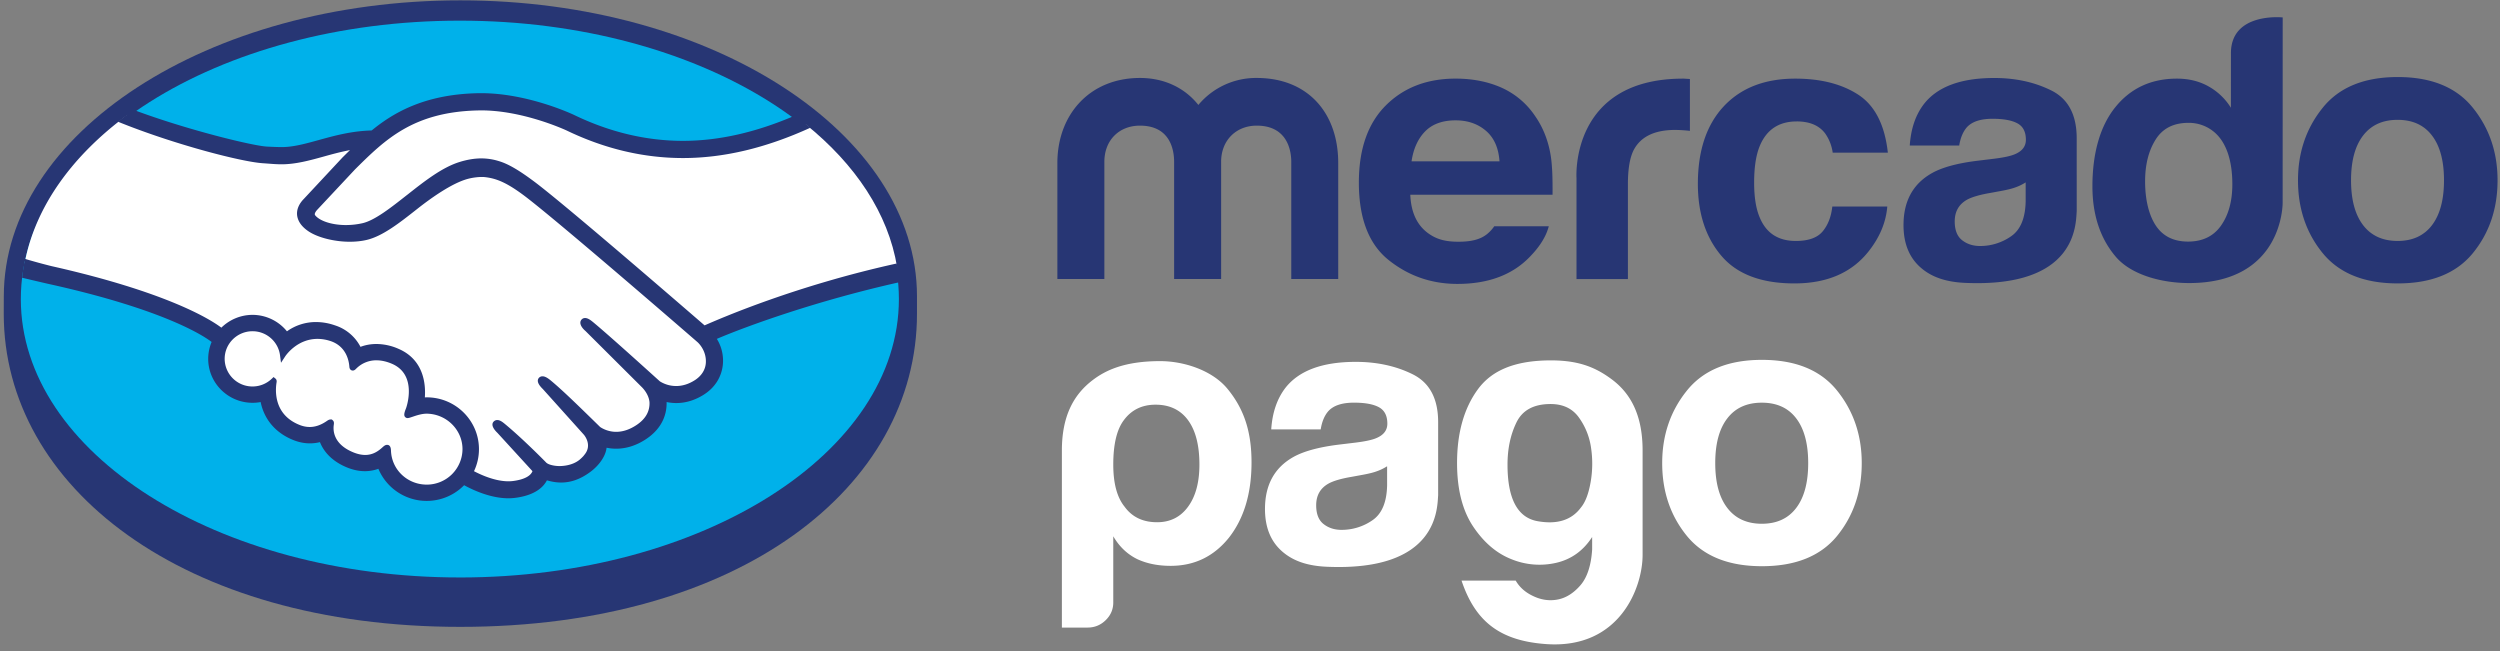 <svg xmlns="http://www.w3.org/2000/svg" width="142" height="37" viewBox="0 0 142 37"><rect x="0" y="0" width="142" height="37" fill="#808080" stroke="none"/><g fill="none" fill-rule="evenodd"><path fill="#273674" d="M52.085 16.834C52.085 7.57 40.473.02 26.15.02 11.827.019.216 7.57.216 16.834l-.003.985c0 9.827 10.148 17.787 25.933 17.787 15.883 0 25.939-7.958 25.939-17.786v-.986"/><path fill="#00B1EA" d="M26.12 32.8c-13.773 0-24.937-7.08-24.937-15.813 0-8.734 11.164-15.814 24.937-15.814 13.772 0 24.937 7.08 24.937 15.814S39.892 32.801 26.12 32.801z"/><path fill="#FFF" d="M17.875 11.837c-.014.024-.262.28-.101.485.393.498 1.609.784 2.838.51.732-.162 1.67-.902 2.579-1.617.984-.775 1.961-1.552 2.944-1.86 1.04-.329 1.706-.188 2.146-.056.483.143 1.051.458 1.957 1.131 1.706 1.272 8.567 7.209 9.753 8.235.955-.428 5.198-2.238 10.964-3.498-.501-3.047-2.371-5.835-5.207-8.118-3.952 1.646-8.783 2.504-13.506.217-.025-.01-2.58-1.209-5.102-1.15-3.748.086-5.372 1.694-7.09 3.396l-2.175 2.325"/><path fill="#FFF" d="M39.712 19.31c-.08-.07-8.067-6.998-9.877-8.346-1.047-.779-1.63-.977-2.241-1.055-.318-.04-.758.018-1.066.101-.841.228-1.942.957-2.92 1.725-1.011.799-1.965 1.551-2.85 1.748-1.13.251-2.512-.046-3.142-.468-.255-.17-.435-.367-.521-.567-.233-.535.196-.962.267-1.034l2.204-2.363c.256-.254.514-.507.778-.757-.71.092-1.368.272-2.008.448-.799.223-1.567.434-2.344.434-.325 0-2.063-.282-2.393-.371-1.994-.541-3.745-1.068-6.36-2.278-3.133 2.312-5.228 5.203-5.833 8.387.45.118 1.175.332 1.48.4 7.09 1.562 9.299 3.172 9.7 3.508a2.367 2.367 0 0 1 1.758-.78 2.365 2.365 0 0 1 1.92.995 2.7 2.7 0 0 1 1.69-.59c.33 0 .67.061 1.015.177.8.272 1.213.8 1.427 1.278.268-.12.598-.209.987-.208.382 0 .779.087 1.18.258 1.306.556 1.51 1.83 1.391 2.789.093-.01.187-.015.282-.015 1.55 0 2.811 1.25 2.81 2.787 0 .476-.122.923-.336 1.316.422.235 1.497.767 2.441.648.754-.094 1.041-.35 1.143-.493.07-.1.145-.215.076-.297l-2-2.204s-.33-.309-.222-.428c.114-.122.317.054.46.173 1.02.843 2.262 2.115 2.262 2.115.021.014.104.175.564.256.395.07 1.095.03 1.58-.365.123-.1.245-.224.348-.353-.009.006-.015.015-.023.018.512-.649-.056-1.306-.056-1.306l-2.336-2.6s-.334-.305-.22-.429c.101-.106.316.055.462.175.74.613 1.785 1.653 2.786 2.625.196.142 1.076.682 2.241-.077.708-.46.85-1.025.83-1.451-.05-.564-.493-.966-.493-.966l-3.191-3.18s-.337-.286-.218-.43c.097-.121.316.054.46.173 1.016.843 3.768 3.343 3.768 3.343.039.028.99.699 2.164-.043.42-.266.689-.667.712-1.133a1.671 1.671 0 0 0-.536-1.29"/><path fill="#FFF" d="M24.236 23.342c-.495-.006-1.036.285-1.107.243-.039-.026.03-.223.077-.337.047-.112.699-2.056-.89-2.73-1.215-.518-1.957.064-2.213.327-.067.069-.097.063-.105-.024-.024-.35-.182-1.297-1.23-1.614-1.5-.455-2.464.582-2.708.956a1.729 1.729 0 0 0-1.717-1.505 1.733 1.733 0 0 0-1.742 1.724c0 .952.779 1.725 1.74 1.725a1.74 1.74 0 0 0 1.203-.481c.01.009.014.025.009.058-.073.426-.208 1.977 1.43 2.608.657.252 1.215.065 1.678-.257.138-.097.16-.056.14.072-.058.399.017 1.253 1.224 1.738.919.37 1.462-.008 1.818-.335.155-.14.198-.117.206.1.044 1.153 1.01 2.069 2.184 2.07a2.177 2.177 0 0 0 2.191-2.167c0-1.2-.979-2.159-2.188-2.171"/><path fill="#273674" fill-rule="nonzero" d="M40.02 18.481c-2.46-2.128-8.146-7.028-9.686-8.174-.88-.656-1.48-1.003-2.006-1.158a3.353 3.353 0 0 0-.986-.152c-.391 0-.812.07-1.251.208-.996.313-1.987 1.094-2.946 1.85l-.05.038c-.893.704-1.816 1.432-2.515 1.587a4.28 4.28 0 0 1-.931.103c-.783 0-1.486-.225-1.75-.558-.043-.055-.015-.144.087-.273l.013-.016 2.165-2.313c1.695-1.68 3.296-3.267 6.982-3.35.06-.002.123-.003.183-.003 2.295.001 4.588 1.02 4.845 1.137 2.152 1.04 4.372 1.568 6.604 1.57 2.326.001 4.726-.57 7.25-1.722a20.023 20.023 0 0 0-.877-.688c-2.217.953-4.33 1.435-6.367 1.434-2.081-.002-4.16-.497-6.18-1.474-.106-.05-2.638-1.234-5.273-1.235l-.208.002c-3.096.072-4.84 1.162-6.013 2.117-1.14.027-2.124.3-3 .542-.78.215-1.456.402-2.114.402-.27 0-.759-.025-.802-.027-.757-.022-4.57-.95-7.602-2.087-.31.217-.608.441-.898.67 3.169 1.287 7.024 2.283 8.24 2.361.34.022.7.06 1.06.06.806 0 1.609-.223 2.386-.438.46-.129.966-.267 1.5-.369-.143.139-.285.279-.427.42l-2.2 2.358c-.172.174-.548.636-.3 1.205.098.23.298.45.578.636.524.35 1.462.587 2.334.587.33 0 .643-.032.93-.096.922-.205 1.89-.969 2.914-1.776.816-.643 1.975-1.459 2.863-1.699.248-.067.553-.108.798-.108.073 0 .142.003.206.012.587.074 1.154.271 2.166 1.025 1.805 1.344 9.793 8.27 9.871 8.34.006.004.515.439.48 1.163-.02.403-.245.762-.639 1.01-.34.215-.692.324-1.048.324a1.735 1.735 0 0 1-.925-.265c-.03-.024-2.766-2.512-3.773-3.347-.16-.132-.316-.25-.474-.25a.261.261 0 0 0-.209.097c-.159.194.019.462.228.638l3.197 3.185c.004.004.398.37.441.859.025.528-.23.97-.759 1.313-.377.247-.759.372-1.133.372-.49 0-.836-.222-.912-.275l-.458-.448c-.838-.817-1.704-1.662-2.337-2.186-.154-.128-.32-.245-.477-.245a.273.273 0 0 0-.201.084c-.072.08-.123.223.057.46a1.6 1.6 0 0 0 .162.179l2.333 2.597c.019.023.48.567.052 1.108l-.082.104c-.07.076-.145.147-.217.208-.398.323-.93.358-1.14.358-.112 0-.221-.01-.315-.027-.23-.04-.385-.104-.46-.192l-.028-.029c-.128-.13-1.304-1.32-2.277-2.126-.128-.107-.288-.24-.453-.24a.279.279 0 0 0-.21.093c-.194.209.096.521.218.636l1.99 2.175a.45.45 0 0 1-.076.133c-.07.097-.312.337-1.034.427a2.015 2.015 0 0 1-.264.015c-.744 0-1.538-.358-1.947-.573a2.91 2.91 0 0 0 .282-1.25c.001-1.623-1.329-2.944-2.966-2.945l-.107.002c.053-.74-.053-2.144-1.506-2.762a3.15 3.15 0 0 0-1.24-.27c-.318 0-.623.053-.91.162a2.486 2.486 0 0 0-1.453-1.222 3.283 3.283 0 0 0-1.066-.187 2.82 2.82 0 0 0-1.658.527 2.522 2.522 0 0 0-1.953-.935c-.663 0-1.3.263-1.773.727-.619-.469-3.076-2.016-9.651-3.496a34.875 34.875 0 0 1-1.497-.409c-.074.353-.13.71-.168 1.07 0 0 1.213.287 1.451.34 6.717 1.48 8.937 3.017 9.312 3.308a2.492 2.492 0 0 0-.194.958c0 1.375 1.128 2.495 2.517 2.497.156 0 .31-.014.462-.042.209 1.013.877 1.78 1.898 2.174.299.114.6.172.897.172.192 0 .385-.023.573-.07.189.474.613 1.066 1.562 1.448.333.133.665.202.989.202.264 0 .522-.046.768-.136a2.976 2.976 0 0 0 4.87.932c.48.264 1.49.742 2.513.744.132 0 .256-.01.38-.024 1.015-.127 1.488-.521 1.705-.827.039-.053.074-.11.104-.169.24.069.503.124.805.125.555 0 1.087-.187 1.624-.576.529-.377.904-.92.958-1.381a.321.321 0 0 0 .003-.02c.178.037.36.055.543.055.57 0 1.132-.176 1.669-.525 1.034-.672 1.214-1.55 1.197-2.125.181.037.366.057.55.057.536 0 1.062-.16 1.563-.477.642-.406 1.028-1.029 1.086-1.753a2.346 2.346 0 0 0-.345-1.415c1.734-.74 5.696-2.173 10.362-3.216-.028-.359-.08-.713-.145-1.066-5.645 1.243-9.858 3.05-10.913 3.515zm-15.784 9.045c-1.096-.001-1.988-.846-2.028-1.922-.003-.092-.012-.337-.222-.337-.086 0-.16.05-.247.128-.24.221-.548.446-.996.446-.203 0-.424-.047-.657-.14-1.158-.466-1.174-1.254-1.127-1.571.013-.084.018-.172-.041-.24l-.071-.064h-.072c-.06 0-.12.024-.202.081-.335.233-.656.346-.982.346-.18 0-.365-.035-.55-.106-1.524-.588-1.403-2.014-1.329-2.443.011-.087-.01-.155-.066-.2l-.108-.088-.1.096c-.298.284-.686.44-1.094.44a1.578 1.578 0 0 1-1.583-1.57c0-.866.712-1.569 1.585-1.568.788 0 1.46.589 1.56 1.37l.055.421.234-.357c.026-.041.666-1 1.841-.999.224 0 .455.036.687.107.938.284 1.097 1.126 1.121 1.477.017.205.164.215.193.215.08 0 .14-.052.182-.095a1.605 1.605 0 0 1 1.166-.488c.276.002.57.066.872.195 1.49.634.814 2.51.806 2.53-.128.311-.133.449-.013.528l.06.028h.043c.067 0 .15-.03.288-.076.203-.069.51-.174.795-.173h.001c1.122.012 2.034.917 2.033 2.016a2.027 2.027 0 0 1-2.034 2.013zM140.457 6.12c-.936-1.163-2.357-1.744-4.264-1.744-1.905 0-3.326.581-4.262 1.744-.937 1.162-1.405 2.536-1.405 4.12 0 1.614.468 2.992 1.405 4.14.936 1.143 2.357 1.718 4.262 1.718 1.907 0 3.328-.575 4.264-1.718.937-1.148 1.404-2.526 1.404-4.14 0-1.584-.467-2.958-1.404-4.12zm-2.32 6.67c-.454.597-1.104.896-1.953.896-.848 0-1.5-.299-1.959-.896-.458-.597-.686-1.448-.686-2.55 0-1.1.228-1.948.686-2.542.458-.594 1.111-.891 1.959-.891.85 0 1.5.297 1.953.891.454.594.682 1.443.682 2.542 0 1.102-.228 1.953-.682 2.55zm-21.604-7.642c-.95-.477-2.036-.718-3.259-.718-1.88 0-3.206.486-3.978 1.457-.485.621-.758 1.413-.821 2.378h2.808c.069-.426.207-.763.414-1.012.29-.337.782-.506 1.478-.506.622 0 1.093.085 1.414.259.32.171.481.484.481.935 0 .371-.208.644-.628.82-.233.101-.62.185-1.163.253l-.995.121c-1.13.141-1.99.378-2.57.71-1.064.607-1.595 1.587-1.595 2.943 0 1.045.329 1.854.991 2.424.659.57 1.498.809 2.51.856 6.35.28 6.279-3.318 6.337-4.066V7.86c0-1.328-.475-2.233-1.424-2.712zm-1.475 6.284c-.02.965-.298 1.63-.834 1.993a3.057 3.057 0 0 1-1.755.548c-.402 0-.742-.11-1.022-.33-.28-.219-.419-.575-.419-1.068 0-.552.228-.96.686-1.224.273-.154.717-.287 1.338-.393l.663-.122c.33-.062.59-.128.78-.2.192-.068.377-.16.563-.276v1.072z"/><path fill="#273674" d="M102.053 6.897c.727 0 1.259.222 1.604.666.236.33.384.7.441 1.11h3.132c-.172-1.566-.725-2.66-1.658-3.28-.937-.616-2.136-.927-3.603-.927-1.726 0-3.08.526-4.06 1.574-.98 1.05-1.47 2.517-1.47 4.403 0 1.67.443 3.032 1.33 4.08.888 1.05 2.273 1.575 4.155 1.575 1.884 0 3.306-.63 4.264-1.887.601-.78.938-1.607 1.01-2.482h-3.123c-.063.578-.245 1.05-.547 1.413-.302.362-.809.544-1.527.544-1.011 0-1.7-.456-2.065-1.373-.2-.488-.301-1.135-.301-1.94 0-.845.1-1.522.3-2.034.381-.96 1.088-1.442 2.118-1.442m-6.454-2.431c-6.434 0-6.054 5.647-6.054 5.647v5.737h2.92v-5.38c0-.882.113-1.535.335-1.96.401-.752 1.183-1.13 2.351-1.13a8.017 8.017 0 0 1 .836.053V4.488c-.13-.009-.214-.012-.25-.016a1.561 1.561 0 0 0-.138-.006"/><path fill="#273674" fill-rule="nonzero" d="M84.873 12.853a2.117 2.117 0 0 1-.4.437c-.412.337-.972.44-1.632.44-.624 0-1.112-.095-1.554-.37-.729-.444-1.138-1.196-1.182-2.298h8.079c.011-.95-.02-1.676-.097-2.182-.134-.862-.43-1.62-.883-2.274a4.515 4.515 0 0 0-1.918-1.627c-.773-.342-1.641-.514-2.606-.514-1.627 0-2.948.508-3.967 1.524-1.018 1.018-1.53 2.476-1.53 4.381 0 2.033.565 3.5 1.694 4.402 1.128.902 2.432 1.354 3.907 1.354 1.788 0 3.18-.535 4.173-1.605.536-.563.871-1.12 1.013-1.668h-3.097zm-3.925-5.39c.411-.418.988-.627 1.732-.627.685 0 1.257.196 1.72.592.462.395.72.975.772 1.737h-4.996c.105-.716.363-1.283.772-1.702z"/><path fill="#273674" d="M76.01 15.849h-2.666V9.19c0-.608-.202-2.054-1.962-2.054-1.173 0-2.022.838-2.022 2.054v6.658h-2.67V9.19c0-.608-.181-2.054-1.94-2.054-1.193 0-2.022.838-2.022 2.054v6.658h-2.669V9.255c0-2.75 1.84-4.827 4.692-4.827 1.415 0 2.567.589 3.316 1.533a4.264 4.264 0 0 1 3.315-1.533c2.911 0 4.629 1.994 4.629 4.827v6.594"/><path fill="#273674" fill-rule="nonzero" d="M129.657.99s-2.94-.312-2.94 2.03l-.003 3.1a3.496 3.496 0 0 0-1.271-1.214c-.522-.293-1.118-.44-1.792-.44-1.459 0-2.621.539-3.494 1.614-.873 1.077-1.307 2.628-1.307 4.503 0 1.628.443 2.962 1.328 4.002.885 1.037 2.621 1.493 4.163 1.493 5.376 0 5.314-4.57 5.314-4.57L129.657.99zm-3.502 11.824c-.426.605-1.052.908-1.872.908-.822 0-1.434-.305-1.836-.914-.403-.61-.605-1.496-.605-2.51 0-.942.197-1.73.595-2.366.395-.635 1.017-.954 1.866-.954a2.23 2.23 0 0 1 1.466.525c.685.578 1.028 1.616 1.028 2.96 0 .962-.215 1.745-.642 2.35z"/><path fill="#FFF" fill-rule="nonzero" d="M63.234 34.22c0 .39-.144.727-.431 1.006-.285.28-.63.42-1.03.42h-1.458V25.59c0-1.956.665-3.18 1.76-4.008.722-.548 1.8-1.07 3.819-1.07 1.363 0 2.96.524 3.822 1.567.968 1.172 1.371 2.478 1.371 4.184 0 1.764-.429 3.188-1.287 4.282-.858 1.065-1.96 1.595-3.305 1.595-.716 0-1.345-.126-1.888-.376-.574-.28-1.03-.714-1.373-1.303v3.76zm4.893-7.832c0-1.092-.214-1.93-.645-2.52-.429-.585-1.044-.882-1.846-.882-.771 0-1.373.297-1.804.883-.4.532-.598 1.374-.598 2.519 0 1.067.213 1.86.643 2.393.428.59 1.045.882 1.846.882.743 0 1.33-.293 1.759-.882.43-.588.645-1.383.645-2.393zm22.307 4.824v-.71c-.506.784-1.189 1.27-2.045 1.467a4.212 4.212 0 0 1-2.55-.211c-.844-.334-1.568-.957-2.173-1.865-.603-.912-.905-2.107-.905-3.59 0-1.731.401-3.138 1.2-4.214.802-1.077 2.09-1.568 3.86-1.616 1.744-.045 2.758.346 3.751 1.091 1.086.818 1.728 2.07 1.728 4.027v5.917c.005 1.883-1.32 5.372-5.48 5.076-2.577-.185-4.008-1.233-4.805-3.607h3.077c.224.39.568.69 1.034.899.461.212.928.266 1.388.169.464-.098.886-.372 1.268-.817.377-.448.595-1.12.652-2.016m-4.807-4.823c0 1.93.563 2.998 1.687 3.21 1.123.206 1.953-.052 2.487-.778.253-.306.435-.79.548-1.446a6.08 6.08 0 0 0 .021-1.95 3.856 3.856 0 0 0-.696-1.721c-.364-.502-.899-.755-1.601-.755-.956 0-1.6.35-1.939 1.047-.34.7-.507 1.497-.507 2.393m-5.363-5.118c-.95-.476-2.037-.717-3.258-.717-1.881 0-3.206.487-3.979 1.457-.484.62-.758 1.413-.821 2.378h2.81c.068-.426.205-.763.413-1.012.29-.337.782-.506 1.477-.506.624 0 1.093.085 1.414.258.32.173.481.484.481.936 0 .371-.208.645-.627.82-.233.101-.62.185-1.163.253l-.996.12c-1.13.142-1.99.38-2.57.71-1.064.607-1.594 1.588-1.594 2.943 0 1.045.328 1.854.99 2.423.66.57 1.498.81 2.511.857 6.348.281 6.277-3.318 6.335-4.066v-4.142c0-1.328-.474-2.231-1.423-2.712m-1.476 6.285c-.018.966-.298 1.629-.832 1.993a3.056 3.056 0 0 1-1.755.547c-.402 0-.742-.11-1.022-.33-.28-.218-.42-.575-.42-1.068 0-.552.229-.96.687-1.223.273-.155.716-.288 1.337-.393l.663-.122c.332-.062.591-.128.778-.2.194-.069.379-.16.564-.276v1.072m25.557-5.372c-.938-1.164-2.359-1.744-4.266-1.744-1.903 0-3.325.58-4.261 1.744-.937 1.162-1.405 2.534-1.405 4.12 0 1.613.468 2.991 1.405 4.139.936 1.142 2.358 1.717 4.26 1.717 1.908 0 3.33-.575 4.267-1.717.935-1.148 1.402-2.526 1.402-4.139 0-1.586-.467-2.958-1.402-4.12m-2.321 6.668c-.453.598-1.104.897-1.952.897-.849 0-1.502-.3-1.959-.897-.46-.597-.687-1.447-.687-2.548 0-1.1.227-1.948.687-2.542.457-.595 1.11-.89 1.959-.89.848 0 1.499.295 1.952.89.455.594.682 1.442.682 2.542 0 1.101-.227 1.951-.682 2.548"/></g></svg>